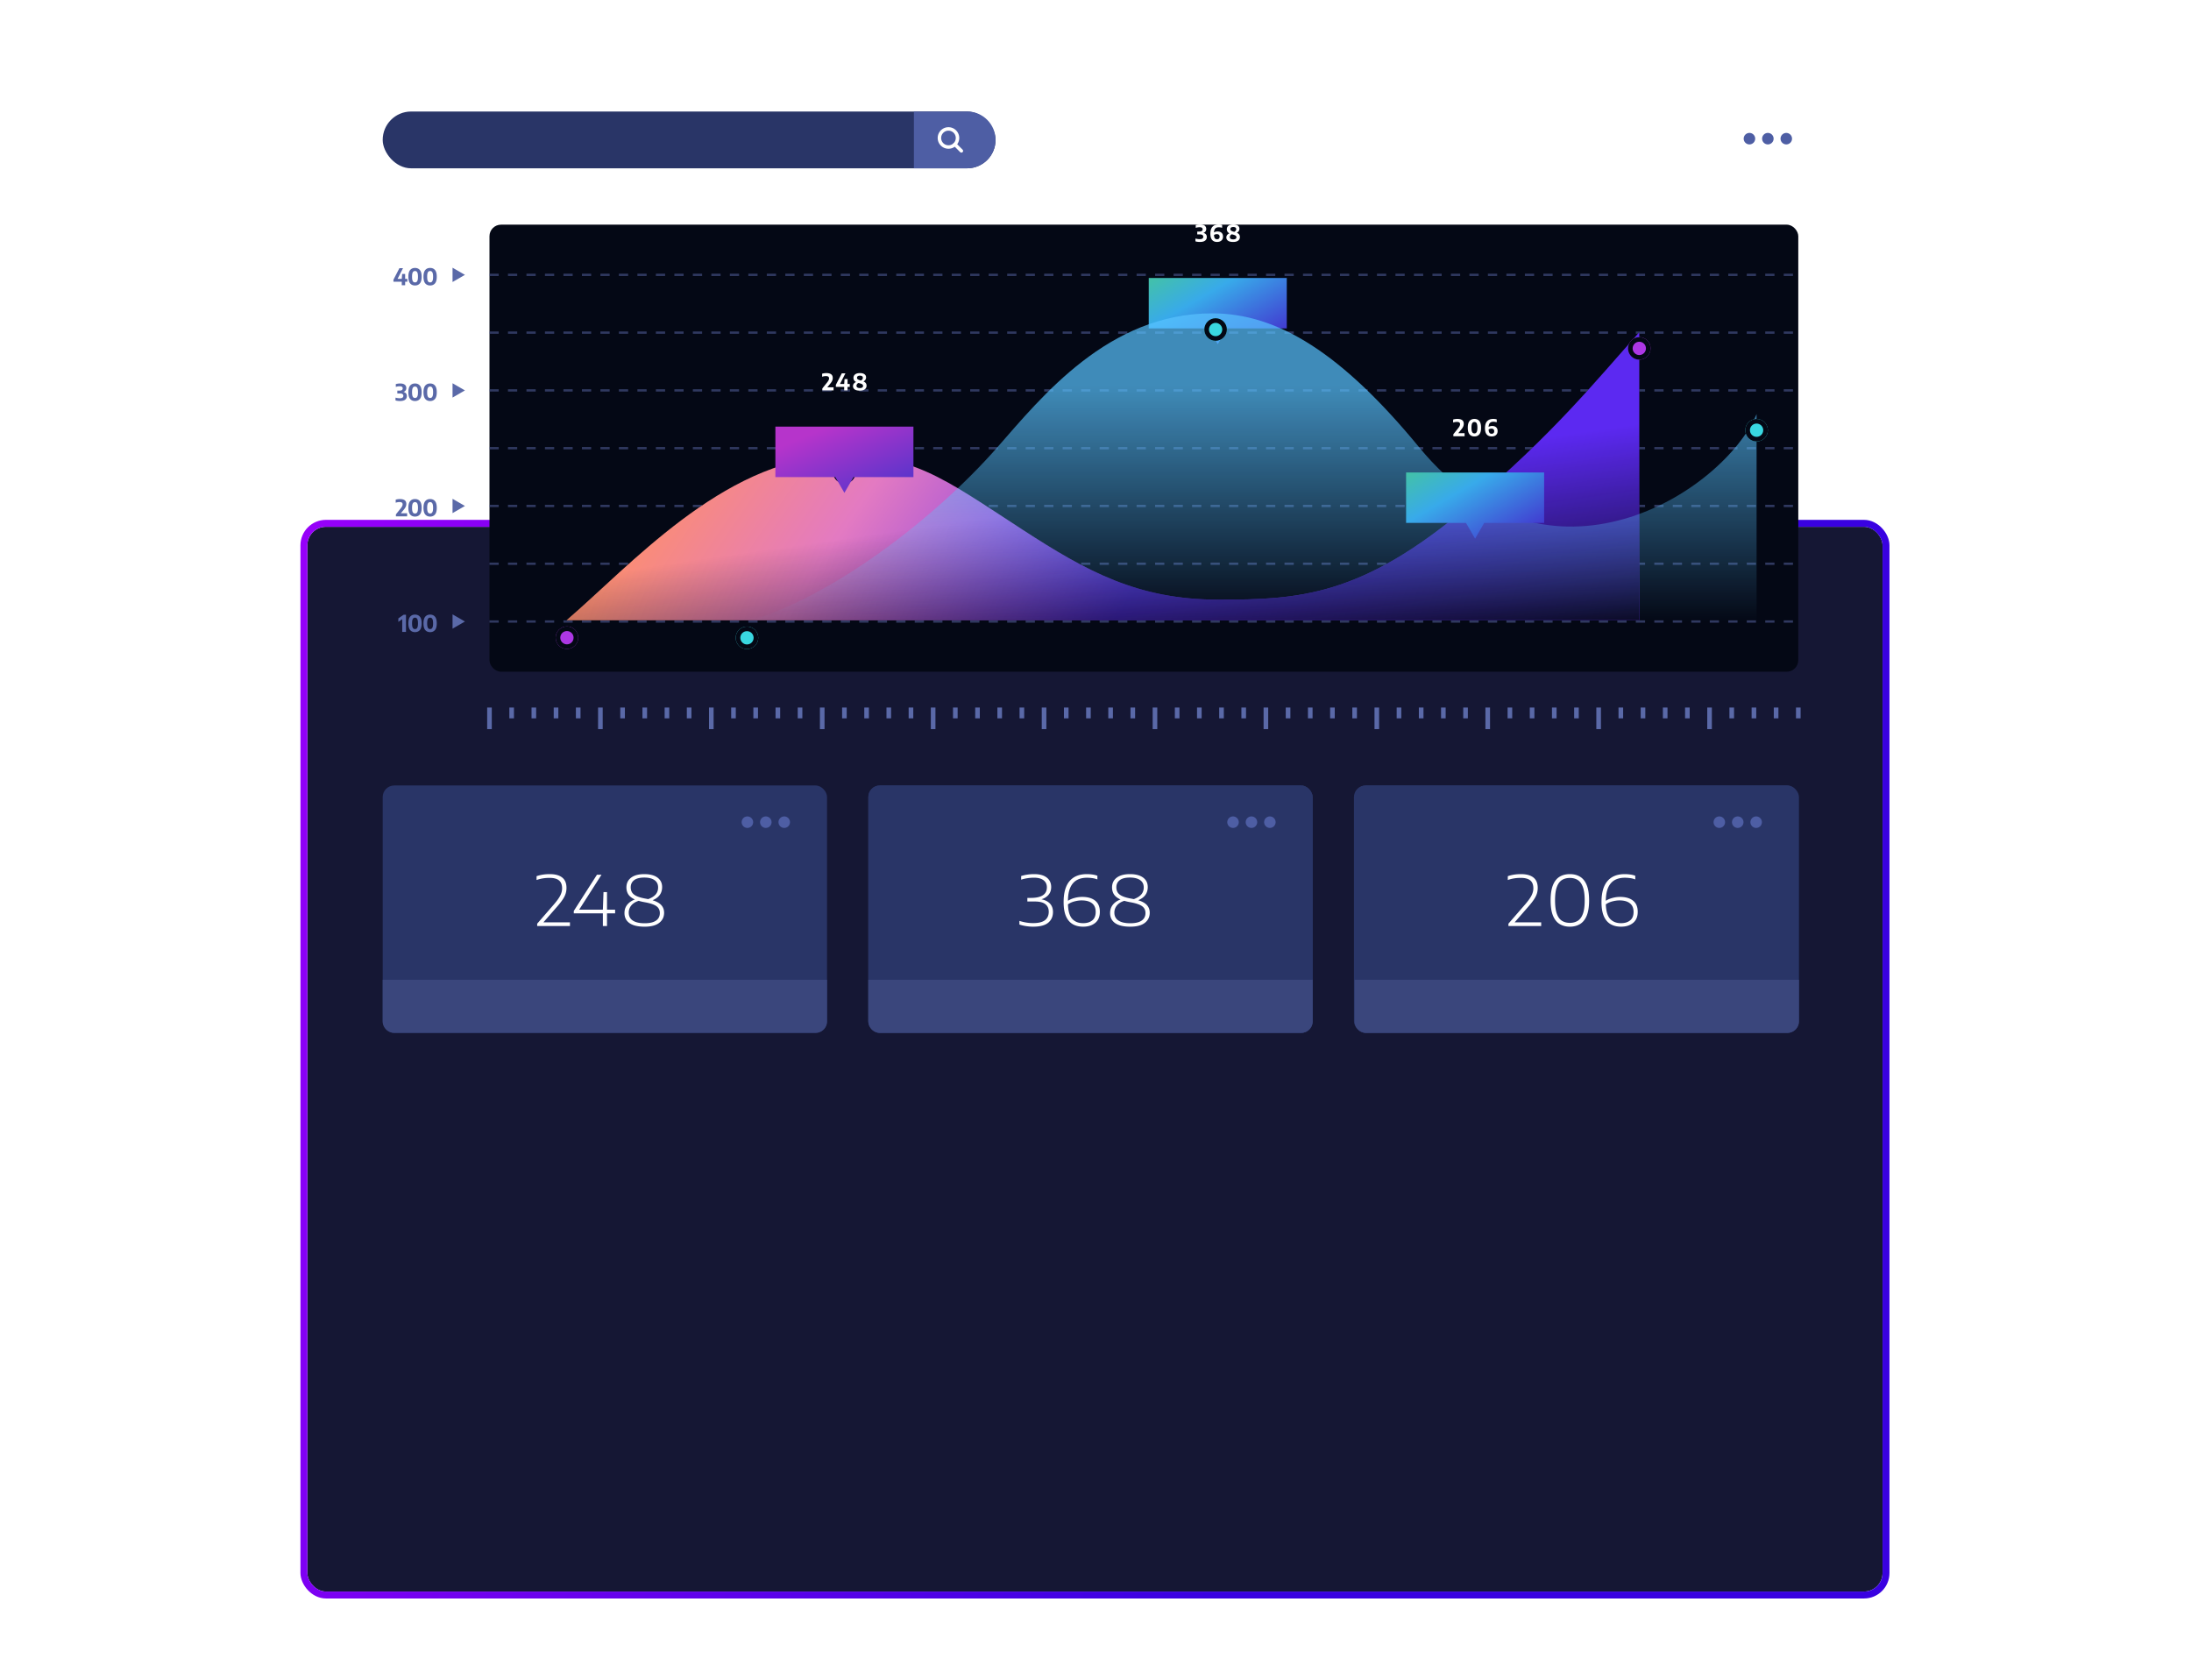 <svg width="948" height="727" fill="none" xmlns="http://www.w3.org/2000/svg"><g filter="url(#a)"><rect x="133" y="23" width="681.532" height="460.707" rx="8" fill="#151734"/><rect x="131.5" y="21.5" width="684.532" height="463.707" rx="9.5" stroke="url(#b)" stroke-width="3"/></g><rect x="165.589" y="339.873" width="192.251" height="107.048" rx="5" fill="#293567"/><path d="M165.589 423.948H357.84v17.973a5 5 0 0 1-5 5H170.589a5 5 0 0 1-5-5v-17.973Z" fill="#3A467C"/><rect x="375.709" y="339.873" width="192.251" height="107.048" rx="5" fill="#293567"/><rect x="585.83" y="339.873" width="192.251" height="107.048" rx="5" fill="#293567"/><path d="M759.433 60a2.485 2.485 0 1 1-4.97 0 2.485 2.485 0 0 1 4.97 0Zm7.97 0a2.485 2.485 0 1 1-4.97.001 2.485 2.485 0 0 1 4.97 0Zm7.97 0a2.484 2.484 0 1 1-4.969.002 2.484 2.484 0 0 1 4.969-.001ZM325.869 355.75a2.484 2.484 0 1 1-4.968 0 2.484 2.484 0 0 1 4.968 0Zm7.971 0a2.485 2.485 0 1 1-4.97-.001 2.485 2.485 0 0 1 4.97.001Zm7.97 0a2.485 2.485 0 1 1-4.97-.001 2.485 2.485 0 0 1 4.97.001Z" fill="#4E5EA4"/><rect x="165.589" y="48.254" width="265.162" height="24.573" rx="12.286" fill="#293567"/><path d="M395.428 48.254h23.037c6.785 0 12.286 5.5 12.286 12.286s-5.501 12.286-12.286 12.286h-23.037V48.254Z" fill="#4E5EA4"/><path clip-rule="evenodd" d="M410.38 63.614a3.912 3.912 0 1 0 0-7.824 3.912 3.912 0 0 0 0 7.824Z" stroke="#fff" stroke-width="1.5" stroke-linecap="round" stroke-linejoin="round"/><path d="m415.97 65.291-2.806-2.805" stroke="#fff" stroke-width="1.5" stroke-linecap="round" stroke-linejoin="round"/><rect x="211.785" y="97.21" width="566.296" height="193.435" rx="5" fill="#040815"/><path d="M211.785 306.153v9.336m191.965-9.336v9.336m-95.982-9.336v9.336m191.964-9.336v9.336m143.973-9.336v9.336m-383.929-9.336v9.336m191.965-9.336v9.336m143.974-9.336v9.336m-239.956-9.336v9.336m191.965-9.336v9.336m143.972-9.336v9.336m47.992-9.336v9.336m-518.304-9.336v4.668m191.964-4.668v4.668m-95.983-4.668v4.668m191.965-4.668v4.668m143.974-4.668v4.668m-383.929-4.668v4.668m191.964-4.668v4.668m143.973-4.668v4.668m-239.956-4.668v4.668m191.965-4.668v4.668m143.974-4.668v4.668m47.991-4.668v4.668m-518.305-4.668v4.668m191.965-4.668v4.668m-95.982-4.668v4.668m191.965-4.668v4.668m143.973-4.668v4.668m-383.929-4.668v4.668m191.965-4.668v4.668m143.973-4.668v4.668m-239.956-4.668v4.668m191.965-4.668v4.668m143.974-4.668v4.668m47.991-4.668v4.668m-518.305-4.668v4.668m191.965-4.668v4.668m-95.983-4.668v4.668m191.964-4.668v4.668m143.974-4.668v4.668m-383.929-4.668v4.668m191.964-4.668v4.668m143.974-4.668v4.668m-239.955-4.668v4.668m191.964-4.668v4.668m143.973-4.668v4.668m47.991-4.668v4.668m-518.304-4.668v4.668m191.965-4.668v4.668m-95.983-4.668v4.668m191.965-4.668v4.668m143.974-4.668v4.668m-383.93-4.668v4.668m191.965-4.668v4.668m143.973-4.668v4.668m-239.956-4.668v4.668m191.965-4.668v4.668m143.974-4.668v4.668m47.991-4.668v4.668" stroke="#5A69A8" stroke-width="2"/><path d="M211.785 268.927h566.296m-566.296-25h566.296m-566.296-25h566.296m-566.296-25h566.296m-566.296-25h566.296m-566.296-25h566.296m-566.296-25h566.296" stroke="#5A69A8" stroke-opacity=".51" stroke-dasharray="4 4"/><path d="M174.037 273.427v-5.505l-1.68 1.16v-1.515l2.26-1.565h1.045v7.425h-1.625Zm5.53.095c-.893 0-1.596-.301-2.11-.905-.51-.603-.765-1.566-.765-2.89 0-1.323.255-2.286.765-2.89.51-.603 1.214-.905 2.11-.905.894 0 1.595.302 2.105.905.514.604.77 1.567.77 2.89 0 1.324-.256 2.287-.77 2.89-.513.604-1.215.905-2.105.905Zm0-1.33c.27 0 .5-.073.69-.22.19-.15.335-.403.435-.76.104-.356.155-.85.155-1.48s-.051-1.125-.155-1.485c-.1-.36-.245-.613-.435-.76a1.08 1.08 0 0 0-.69-.225c-.266 0-.496.075-.69.225-.19.147-.336.399-.44.755-.1.357-.15.85-.15 1.48s.05 1.125.15 1.485c.1.36.245.615.435.765.194.147.425.22.695.22Zm6.54 1.33c-.894 0-1.597-.301-2.11-.905-.51-.603-.765-1.566-.765-2.89 0-1.323.255-2.286.765-2.89.51-.603 1.213-.905 2.11-.905.893 0 1.595.302 2.105.905.513.604.77 1.567.77 2.89 0 1.324-.257 2.287-.77 2.89-.514.604-1.215.905-2.105.905Zm0-1.33c.27 0 .5-.073.69-.22.19-.15.335-.403.435-.76.103-.356.155-.85.155-1.48s-.052-1.125-.155-1.485c-.1-.36-.245-.613-.435-.76a1.08 1.08 0 0 0-.69-.225c-.267 0-.497.075-.69.225-.19.147-.337.399-.44.755-.1.357-.15.85-.15 1.48s.05 1.125.15 1.485c.1.36.245.615.435.765.193.147.425.22.695.22ZM171.3 223.427v-.87l2.045-2.55c.316-.396.538-.731.665-1.005.13-.273.195-.531.195-.775 0-.336-.107-.585-.32-.745-.21-.163-.555-.245-1.035-.245a4.765 4.765 0 0 0-1.64.29v-1.32a4.48 4.48 0 0 1 .84-.195c.34-.053.665-.08.975-.08.913 0 1.605.172 2.075.515.47.34.705.882.705 1.625 0 .374-.077.75-.23 1.13-.154.377-.429.805-.825 1.285l-1.315 1.6h2.725v1.34h-4.86Zm8.267.095c-.893 0-1.596-.301-2.11-.905-.51-.603-.765-1.566-.765-2.89 0-1.323.255-2.286.765-2.89.51-.603 1.214-.905 2.11-.905.894 0 1.595.302 2.105.905.514.604.77 1.567.77 2.89 0 1.324-.256 2.287-.77 2.89-.513.604-1.215.905-2.105.905Zm0-1.33c.27 0 .5-.073.69-.22.19-.15.335-.403.435-.76.104-.356.155-.85.155-1.48s-.051-1.125-.155-1.485c-.1-.36-.245-.613-.435-.76a1.08 1.08 0 0 0-.69-.225c-.266 0-.496.075-.69.225-.19.147-.336.399-.44.755-.1.357-.15.85-.15 1.48s.05 1.125.15 1.485c.1.36.245.615.435.765.194.147.425.22.695.22Zm6.54 1.33c-.894 0-1.597-.301-2.11-.905-.51-.603-.765-1.566-.765-2.89 0-1.323.255-2.286.765-2.89.51-.603 1.213-.905 2.11-.905.893 0 1.595.302 2.105.905.513.604.77 1.567.77 2.89 0 1.324-.257 2.287-.77 2.89-.514.604-1.215.905-2.105.905Zm0-1.33c.27 0 .5-.073.69-.22.19-.15.335-.403.435-.76.103-.356.155-.85.155-1.48s-.052-1.125-.155-1.485c-.1-.36-.245-.613-.435-.76a1.08 1.08 0 0 0-.69-.225c-.267 0-.497.075-.69.225-.19.147-.337.399-.44.755-.1.357-.15.85-.15 1.48s.05 1.125.15 1.485c.1.36.245.615.435.765.193.147.425.22.695.22Zm-13.054-48.67a7.53 7.53 0 0 1-1.005-.065 6.288 6.288 0 0 1-.92-.19v-1.215c.284.08.59.144.92.19.33.047.644.07.94.07.534 0 .922-.088 1.165-.265.244-.176.365-.435.365-.775 0-.326-.116-.576-.35-.75-.23-.176-.62-.265-1.17-.265h-1.085v-1.23h.84c.53 0 .912-.085 1.145-.255.234-.17.35-.408.35-.715 0-.296-.106-.523-.32-.68-.21-.156-.543-.235-1-.235-.276 0-.561.024-.855.07a4.517 4.517 0 0 0-.815.205v-1.215c.24-.08.529-.145.865-.195.34-.05.667-.075.98-.075.897 0 1.57.174 2.02.52.454.344.68.83.68 1.46 0 .417-.111.774-.335 1.07-.22.294-.526.499-.92.615.48.104.849.305 1.105.605.26.297.39.687.39 1.17 0 .674-.248 1.2-.745 1.58-.493.38-1.241.57-2.245.57Zm6.514 0c-.893 0-1.596-.301-2.11-.905-.51-.603-.765-1.566-.765-2.89 0-1.323.255-2.286.765-2.89.51-.603 1.214-.905 2.11-.905.894 0 1.595.302 2.105.905.514.604.77 1.567.77 2.89 0 1.324-.256 2.287-.77 2.89-.513.604-1.215.905-2.105.905Zm0-1.33c.27 0 .5-.073.69-.22.19-.15.335-.403.435-.76.104-.356.155-.85.155-1.48s-.051-1.125-.155-1.485c-.1-.36-.245-.613-.435-.76a1.08 1.08 0 0 0-.69-.225c-.266 0-.496.075-.69.225-.19.147-.336.399-.44.755-.1.357-.15.85-.15 1.48s.05 1.125.15 1.485c.1.36.245.615.435.765.194.147.425.22.695.22Zm6.54 1.33c-.894 0-1.597-.301-2.11-.905-.51-.603-.765-1.566-.765-2.89 0-1.323.255-2.286.765-2.89.51-.603 1.213-.905 2.11-.905.893 0 1.595.302 2.105.905.513.604.77 1.567.77 2.89 0 1.324-.257 2.287-.77 2.89-.514.604-1.215.905-2.105.905Zm0-1.33c.27 0 .5-.073.69-.22.19-.15.335-.403.435-.76.103-.356.155-.85.155-1.48s-.052-1.125-.155-1.485c-.1-.36-.245-.613-.435-.76a1.08 1.08 0 0 0-.69-.225c-.267 0-.497.075-.69.225-.19.147-.337.399-.44.755-.1.357-.15.85-.15 1.48s.05 1.125.15 1.485c.1.36.245.615.435.765.193.147.425.22.695.22Zm-15.868-50.29v-.885l2.58-4.99h1.56l-2.36 4.625h1.82l.165-2.125h1.295v2.125h.955v1.25h-.955v1.525h-1.46v-1.525h-3.6Zm9.328 1.62c-.893 0-1.596-.301-2.11-.905-.51-.603-.765-1.566-.765-2.89 0-1.323.255-2.286.765-2.89.51-.603 1.214-.905 2.11-.905.894 0 1.595.302 2.105.905.514.604.77 1.567.77 2.89 0 1.324-.256 2.287-.77 2.89-.513.604-1.215.905-2.105.905Zm0-1.33c.27 0 .5-.073.69-.22.19-.15.335-.403.435-.76.104-.356.155-.85.155-1.48s-.051-1.125-.155-1.485c-.1-.36-.245-.613-.435-.76a1.08 1.08 0 0 0-.69-.225c-.266 0-.496.075-.69.225-.19.147-.336.399-.44.755-.1.357-.15.85-.15 1.48s.05 1.125.15 1.485c.1.36.245.615.435.765.194.147.425.22.695.22Zm6.54 1.33c-.894 0-1.597-.301-2.11-.905-.51-.603-.765-1.566-.765-2.89 0-1.323.255-2.286.765-2.89.51-.603 1.213-.905 2.11-.905.893 0 1.595.302 2.105.905.513.604.77 1.567.77 2.89 0 1.324-.257 2.287-.77 2.89-.514.604-1.215.905-2.105.905Zm0-1.33c.27 0 .5-.073.69-.22.19-.15.335-.403.435-.76.103-.356.155-.85.155-1.48s-.052-1.125-.155-1.485c-.1-.36-.245-.613-.435-.76a1.08 1.08 0 0 0-.69-.225c-.267 0-.497.075-.69.225-.19.147-.337.399-.44.755-.1.357-.15.85-.15 1.48s.05 1.125.15 1.485c.1.36.245.615.435.765.193.147.425.22.695.22Zm15.07-3.264-5.37 3.1v-6.201l5.37 3.101Zm0 50-5.37 3.1v-6.201l5.37 3.101Zm0 49.999-5.37 3.1v-6.2l5.37 3.1Zm0 50-5.37 3.1v-6.2l5.37 3.1Z" fill="#5A69A8"/><path d="M360.328 197.376c-47.86 2.166-88.148 47.848-115.204 71.002h464.163V143.75c-19.292 21.595-36.976 43.712-73.989 75.184-46.266 39.34-73.573 40.538-108.161 40.538-34.849 0-57.076-12.332-84.769-30.333-34.645-22.519-48.002-33.303-82.04-31.763Z" fill="#111"/><path d="M360.328 197.376c-47.86 2.166-88.148 47.848-115.204 71.002h464.163V143.75c-19.292 21.595-36.976 43.712-73.989 75.184-46.266 39.34-73.573 40.538-108.161 40.538-34.849 0-57.076-12.332-84.769-30.333-34.645-22.519-48.002-33.303-82.04-31.763Z" fill="url(#c)"/><path d="M360.328 197.376c-47.86 2.166-88.148 47.848-115.204 71.002h464.163V143.75c-19.292 21.595-36.976 43.712-73.989 75.184-46.266 39.34-73.573 40.538-108.161 40.538-34.849 0-57.076-12.332-84.769-30.333-34.645-22.519-48.002-33.303-82.04-31.763Z" fill="url(#d)"/><g filter="url(#e)"><circle cx="245.298" cy="268.927" r="4.88" fill="#AD37E5"/><circle cx="245.298" cy="268.927" r="3.88" stroke="#040815" stroke-width="2"/></g><g filter="url(#f)"><circle cx="365.357" cy="197.375" r="4.88" fill="#AD37E5"/><circle cx="365.357" cy="197.375" r="3.88" stroke="#040815" stroke-width="2"/></g><g filter="url(#g)"><circle cx="709.287" cy="143.75" r="4.88" fill="#AD37E5"/><circle cx="709.287" cy="143.75" r="3.88" stroke="#040815" stroke-width="2"/></g><g filter="url(#h)"><path d="M395.221 154.599h-59.729v21.832h25.925l3.94 6.824 3.94-6.824h25.924v-21.832Z" fill="url(#i)"/></g><g filter="url(#j)"><path d="M556.765 90.271h-59.729v21.832h25.925l3.94 6.824 3.94-6.824h25.924V90.271Z" fill="url(#k)"/></g><path d="M355.809 168.927v-.87l2.045-2.55c.316-.396.538-.731.665-1.005.13-.273.195-.531.195-.775 0-.336-.107-.585-.32-.745-.21-.163-.555-.245-1.035-.245a4.765 4.765 0 0 0-1.64.29v-1.32a4.48 4.48 0 0 1 .84-.195c.34-.053.665-.08.975-.08.913 0 1.605.172 2.075.515.47.34.705.882.705 1.625 0 .374-.077.75-.23 1.13-.154.377-.429.805-.825 1.285l-1.315 1.6h2.725v1.34h-4.86Zm5.85-1.525v-.885l2.58-4.99h1.56l-2.36 4.625h1.82l.165-2.125h1.295v2.125h.955v1.25h-.955v1.525h-1.46v-1.525h-3.6Zm10.374 1.62c-1.02 0-1.768-.18-2.245-.54-.477-.36-.715-.826-.715-1.4 0-.396.113-.748.34-1.055.227-.31.555-.555.985-.735-.41-.226-.7-.49-.87-.79a2.066 2.066 0 0 1-.25-1.015c0-.613.237-1.108.71-1.485.477-.38 1.182-.57 2.115-.57.83 0 1.475.167 1.935.5.463.334.695.79.695 1.37 0 .35-.088.674-.265.97-.173.297-.465.549-.875.755.503.23.853.497 1.05.8.197.3.295.657.295 1.07 0 .407-.108.772-.325 1.095-.213.32-.535.572-.965.755-.43.184-.968.275-1.615.275Zm-1.225-5.595c0 .187.043.349.13.485.09.137.257.264.5.38.247.117.603.237 1.07.36.293-.163.503-.34.63-.53.13-.193.195-.413.195-.66 0-.293-.107-.518-.32-.675-.213-.156-.523-.235-.93-.235-.44 0-.763.082-.97.245a.775.775 0 0 0-.305.63Zm-.22 3.47c0 .324.118.572.355.745.24.174.605.26 1.095.26.477 0 .827-.08 1.05-.24a.773.773 0 0 0 .34-.67.856.856 0 0 0-.145-.5c-.097-.14-.268-.265-.515-.375a6.29 6.29 0 0 0-1.03-.33 8.689 8.689 0 0 1-.295-.08c-.293.137-.51.312-.65.525-.137.21-.205.432-.205.665Zm148.576-62.203c-.344 0-.679-.021-1.005-.065a6.261 6.261 0 0 1-.92-.19v-1.215c.283.08.59.144.92.19.33.047.643.07.94.07.533 0 .921-.088 1.165-.265.243-.176.365-.435.365-.775 0-.326-.117-.576-.35-.75-.23-.176-.62-.265-1.17-.265h-1.085v-1.23h.84c.53 0 .911-.085 1.145-.255a.835.835 0 0 0 .35-.715c0-.296-.107-.523-.32-.68-.21-.156-.544-.235-1-.235a5.43 5.43 0 0 0-.855.07 4.463 4.463 0 0 0-.815.205v-1.215c.24-.08.528-.145.865-.195.34-.05.666-.075.98-.075.896 0 1.57.174 2.02.52.453.344.68.83.68 1.46 0 .417-.112.774-.335 1.07-.22.294-.527.499-.92.615.48.104.848.305 1.105.605.26.297.39.687.39 1.17 0 .674-.249 1.2-.745 1.58-.494.38-1.242.57-2.245.57Zm7.424 0c-.574 0-1.077-.12-1.51-.36-.434-.243-.772-.626-1.015-1.15-.244-.523-.365-1.205-.365-2.045 0-1.363.31-2.376.93-3.04.623-.663 1.506-.995 2.65-.995.276 0 .541.017.795.05.256.034.495.092.715.175v1.24a3.85 3.85 0 0 0-.695-.17 4.56 4.56 0 0 0-.74-.06c-.677 0-1.187.182-1.53.545-.344.36-.525.92-.545 1.68a2.5 2.5 0 0 1 .7-.305c.27-.073.545-.11.825-.11.45 0 .853.079 1.21.235.356.157.638.4.845.73.206.327.31.749.31 1.265 0 .727-.234 1.295-.7 1.705-.464.407-1.09.61-1.88.61Zm-.105-3.38c-.204 0-.41.03-.62.09a1.8 1.8 0 0 0-.58.275c.02.477.085.85.195 1.12.113.267.265.455.455.565.19.107.411.16.665.16.32 0 .583-.088.79-.265.206-.176.31-.455.31-.835 0-.386-.11-.668-.33-.845-.22-.176-.515-.265-.885-.265Zm7.093 3.38c-1.02 0-1.768-.18-2.245-.54-.477-.36-.715-.826-.715-1.4 0-.396.113-.748.34-1.055.227-.31.555-.555.985-.735-.41-.226-.7-.49-.87-.79a2.066 2.066 0 0 1-.25-1.015c0-.613.237-1.108.71-1.485.477-.38 1.182-.57 2.115-.57.83 0 1.475.167 1.935.5.463.334.695.79.695 1.37 0 .35-.088.674-.265.97-.173.297-.465.549-.875.755.503.23.853.497 1.05.8.197.3.295.657.295 1.07 0 .407-.108.772-.325 1.095-.213.32-.535.572-.965.755-.43.184-.968.275-1.615.275Zm-1.225-5.595c0 .187.043.349.13.485.09.137.257.264.5.38.247.117.603.237 1.07.36.293-.163.503-.34.63-.53.13-.193.195-.413.195-.66 0-.293-.107-.518-.32-.675-.213-.156-.523-.235-.93-.235-.44 0-.763.082-.97.245a.773.773 0 0 0-.305.63Zm-.22 3.47c0 .324.118.572.355.745.24.174.605.26 1.095.26.477 0 .827-.08 1.05-.24a.773.773 0 0 0 .34-.67.856.856 0 0 0-.145-.5c-.097-.14-.268-.265-.515-.375a6.29 6.29 0 0 0-1.03-.33 8.689 8.689 0 0 1-.295-.08c-.293.137-.51.312-.65.525-.137.21-.205.432-.205.665Zm-299.702 298.13v-1.035l7.23-8.325c1.33-1.54 2.255-2.835 2.775-3.885.52-1.05.78-2.08.78-3.09 0-1.55-.45-2.69-1.35-3.42-.89-.73-2.255-1.095-4.095-1.095-2.03 0-3.9.31-5.61.93v-1.65c.75-.28 1.61-.5 2.58-.66.98-.16 2.015-.24 3.105-.24 2.37 0 4.17.49 5.4 1.47 1.24.97 1.86 2.47 1.86 4.5 0 .87-.125 1.7-.375 2.49-.25.79-.67 1.63-1.26 2.52-.58.88-1.375 1.895-2.385 3.045l-5.97 6.84h11.49v1.605h-14.175Zm15.837-5.49v-1.05l10.02-15.66h1.965l-9.675 15.12h10.275l.27-7.62h1.515v7.62h3.51v1.59h-3.51v5.49h-1.785v-5.49h-12.585Zm30.648 5.76c-2.87 0-5.04-.505-6.51-1.515-1.47-1.02-2.205-2.48-2.205-4.38 0-1.42.395-2.62 1.185-3.6.79-.99 1.895-1.75 3.315-2.28-1.3-.58-2.235-1.3-2.805-2.16-.57-.87-.855-1.885-.855-3.045 0-1.78.67-3.185 2.01-4.215 1.35-1.03 3.26-1.545 5.73-1.545 2.44 0 4.335.495 5.685 1.485 1.35.99 2.025 2.36 2.025 4.11 0 2.66-1.38 4.56-4.14 5.7 1.78.55 3.055 1.27 3.825 2.16.78.89 1.17 1.975 1.17 3.255 0 1.83-.715 3.295-2.145 4.395-1.42 1.09-3.515 1.635-6.285 1.635Zm.69-12.09c.3.06.59.115.87.165 1.5-.57 2.585-1.26 3.255-2.07.68-.81 1.02-1.81 1.02-3 0-1.39-.525-2.445-1.575-3.165-1.05-.73-2.53-1.095-4.44-1.095-1.95 0-3.41.38-4.38 1.14-.97.75-1.455 1.775-1.455 3.075 0 .88.205 1.64.615 2.28.42.63 1.115 1.16 2.085 1.59.98.43 2.315.79 4.005 1.08Zm-7.56 6c0 1.51.585 2.655 1.755 3.435 1.18.78 2.895 1.17 5.145 1.17 2.15 0 3.78-.38 4.89-1.14 1.11-.76 1.665-1.855 1.665-3.285 0-1.27-.495-2.26-1.485-2.97-.98-.71-2.675-1.28-5.085-1.71-.96-.17-1.825-.37-2.595-.6-1.44.47-2.515 1.155-3.225 2.055a4.789 4.789 0 0 0-1.065 3.045Z" fill="#fff"/><path d="M431.439 193.651c-26.682 30.388-71.292 64.795-108.241 75.325h436.84v-89.791c-14.412 33.794-90.044 82.404-145.899 14.466-33.454-40.69-61.147-58.068-89.645-58.067-44.924 0-73.684 36.006-93.055 58.067Z" fill="url(#l)"/><g filter="url(#m)"><circle cx="760.038" cy="179.15" r="4.88" fill="#39D7E1"/><circle cx="760.038" cy="179.15" r="3.88" stroke="#040815" stroke-width="2"/></g><g filter="url(#n)"><circle cx="525.966" cy="135.583" r="4.88" fill="#39D7E1"/><circle cx="525.966" cy="135.583" r="3.88" stroke="#040815" stroke-width="2"/></g><g filter="url(#o)"><circle cx="638.247" cy="215.59" r="4.88" fill="#39D7E1"/><circle cx="638.247" cy="215.59" r="3.88" stroke="#040815" stroke-width="2"/></g><g filter="url(#p)"><circle cx="323.198" cy="268.976" r="4.88" fill="#39D7E1"/><circle cx="323.198" cy="268.976" r="3.88" stroke="#040815" stroke-width="2"/></g><g filter="url(#q)"><path d="M668.112 174.427h-59.729v21.832h25.924l3.94 6.824 3.94-6.824h25.925v-21.832Z" fill="url(#r)"/></g><path d="M628.836 188.755v-.87l2.045-2.55c.317-.396.538-.731.665-1.005.13-.273.195-.531.195-.775 0-.336-.107-.585-.32-.745-.21-.163-.555-.245-1.035-.245a4.781 4.781 0 0 0-1.64.29v-1.32a4.48 4.48 0 0 1 .84-.195c.34-.053.665-.08.975-.08.913 0 1.605.172 2.075.515.47.34.705.882.705 1.625 0 .374-.077.75-.23 1.13-.153.377-.428.805-.825 1.285l-1.315 1.6h2.725v1.34h-4.86Zm9.118.095c-.894 0-1.597-.301-2.11-.905-.51-.603-.765-1.566-.765-2.89 0-1.323.255-2.286.765-2.89.51-.603 1.213-.905 2.11-.905.893 0 1.595.302 2.105.905.513.604.77 1.567.77 2.89 0 1.324-.257 2.287-.77 2.89-.514.604-1.215.905-2.105.905Zm0-1.33c.27 0 .5-.073.69-.22.19-.15.335-.403.435-.76.103-.356.155-.85.155-1.48s-.052-1.125-.155-1.485c-.1-.36-.245-.613-.435-.76a1.08 1.08 0 0 0-.69-.225c-.267 0-.497.075-.69.225-.19.147-.337.399-.44.755-.1.357-.15.85-.15 1.48s.05 1.125.15 1.485c.1.36.245.615.435.765.193.147.425.22.695.22Zm7.449 1.33c-.573 0-1.077-.12-1.51-.36-.433-.243-.772-.626-1.015-1.15-.243-.523-.365-1.205-.365-2.045 0-1.363.31-2.376.93-3.04.623-.663 1.507-.995 2.65-.995.277 0 .542.017.795.05.257.034.495.092.715.175v1.24a3.944 3.944 0 0 0-.695-.17c-.243-.04-.49-.06-.74-.06-.677 0-1.187.182-1.53.545-.343.36-.525.92-.545 1.68a2.5 2.5 0 0 1 .7-.305c.27-.073.545-.11.825-.11.45 0 .853.079 1.21.235.357.157.638.4.845.73.207.327.31.749.31 1.265 0 .727-.233 1.295-.7 1.705-.463.407-1.09.61-1.88.61Zm-.105-3.38c-.203 0-.41.03-.62.09a1.81 1.81 0 0 0-.58.275c.02.477.085.85.195 1.12.113.267.265.455.455.565.19.107.412.16.665.16.32 0 .583-.088.79-.265.207-.176.31-.455.31-.835 0-.386-.11-.668-.33-.845-.22-.176-.515-.265-.885-.265Z" fill="#fff"/><rect x="375.709" y="339.873" width="192.251" height="107.048" rx="5" fill="#293567"/><rect x="586.116" y="339.873" width="192.251" height="107.048" rx="5" fill="#293567"/><path d="M375.709 423.948H567.96v17.973a5 5 0 0 1-5 5H380.709a5 5 0 0 1-5-5v-17.973Zm210.407 0h192.251v17.973a5 5 0 0 1-5 5H591.116a5 5 0 0 1-5-5v-17.973Z" fill="#3A467C"/><path d="M535.99 355.75a2.484 2.484 0 1 1-4.968 0 2.484 2.484 0 0 1 4.968 0Zm7.971 0a2.485 2.485 0 1 1-4.97-.001 2.485 2.485 0 0 1 4.97.001Zm7.97 0a2.484 2.484 0 1 1-4.968 0 2.484 2.484 0 0 1 4.968 0Zm194.467 0a2.485 2.485 0 1 1-4.97-.001 2.485 2.485 0 0 1 4.97.001Zm7.97 0a2.485 2.485 0 1 1-4.97-.001 2.485 2.485 0 0 1 4.97.001Zm7.97 0a2.484 2.484 0 1 1-4.968 0 2.484 2.484 0 0 1 4.968 0Z" fill="#4E5EA4"/><path d="M447.005 400.969c-.99 0-2-.08-3.03-.24-1.03-.16-1.995-.39-2.895-.69v-1.575c2.01.64 3.98.96 5.91.96 2.36 0 4.08-.425 5.16-1.275 1.08-.86 1.62-2.075 1.62-3.645 0-1.42-.49-2.51-1.47-3.27-.97-.77-2.475-1.155-4.515-1.155h-3.27v-1.56h1.53c2.25 0 3.965-.375 5.145-1.125 1.18-.75 1.77-1.9 1.77-3.45 0-1.31-.48-2.33-1.44-3.06-.96-.74-2.345-1.11-4.155-1.11-.89 0-1.805.07-2.745.21-.93.13-1.86.345-2.79.645v-1.575c1.76-.55 3.645-.825 5.655-.825 2.35 0 4.16.5 5.43 1.5 1.27.99 1.905 2.36 1.905 4.11 0 1.33-.385 2.445-1.155 3.345-.76.89-1.785 1.535-3.075 1.935 1.62.32 2.86.945 3.72 1.875.86.93 1.29 2.13 1.29 3.6 0 1.97-.69 3.525-2.07 4.665-1.38 1.14-3.555 1.71-6.525 1.71Zm21.647 0c-1.74 0-3.245-.365-4.515-1.095-1.26-.73-2.23-1.875-2.91-3.435-.68-1.57-1.02-3.61-1.02-6.12 0-4.03.855-7.05 2.565-9.06 1.71-2.02 4.205-3.03 7.485-3.03.78 0 1.565.055 2.355.165.79.1 1.525.28 2.205.54v1.59a9.503 9.503 0 0 0-2.235-.57c-.81-.11-1.555-.165-2.235-.165-5.48 0-8.235 3.325-8.265 9.975.8-.52 1.75-.93 2.85-1.23 1.11-.3 2.21-.45 3.3-.45 2.4 0 4.275.54 5.625 1.62 1.35 1.07 2.025 2.685 2.025 4.845 0 2.1-.67 3.695-2.01 4.785-1.33 1.09-3.07 1.635-5.22 1.635Zm-.675-11.37c-.92 0-1.925.14-3.015.42-1.09.27-2.05.7-2.88 1.29.1 2.96.72 5.06 1.86 6.3 1.15 1.23 2.72 1.845 4.71 1.845 1.61 0 2.915-.395 3.915-1.185 1.01-.79 1.515-2.015 1.515-3.675 0-1.68-.53-2.93-1.59-3.75-1.05-.83-2.555-1.245-4.515-1.245Zm21.059 11.37c-2.87 0-5.04-.505-6.51-1.515-1.47-1.02-2.205-2.48-2.205-4.38 0-1.42.395-2.62 1.185-3.6.79-.99 1.895-1.75 3.315-2.28-1.3-.58-2.235-1.3-2.805-2.16-.57-.87-.855-1.885-.855-3.045 0-1.78.67-3.185 2.01-4.215 1.35-1.03 3.26-1.545 5.73-1.545 2.44 0 4.335.495 5.685 1.485 1.35.99 2.025 2.36 2.025 4.11 0 2.66-1.38 4.56-4.14 5.7 1.78.55 3.055 1.27 3.825 2.16.78.89 1.17 1.975 1.17 3.255 0 1.83-.715 3.295-2.145 4.395-1.42 1.09-3.515 1.635-6.285 1.635Zm.69-12.09c.3.06.59.115.87.165 1.5-.57 2.585-1.26 3.255-2.07.68-.81 1.02-1.81 1.02-3 0-1.39-.525-2.445-1.575-3.165-1.05-.73-2.53-1.095-4.44-1.095-1.95 0-3.41.38-4.38 1.14-.97.75-1.455 1.775-1.455 3.075 0 .88.205 1.64.615 2.28.42.63 1.115 1.16 2.085 1.59.98.43 2.315.79 4.005 1.08Zm-7.56 6c0 1.51.585 2.655 1.755 3.435 1.18.78 2.895 1.17 5.145 1.17 2.15 0 3.78-.38 4.89-1.14 1.11-.76 1.665-1.855 1.665-3.285 0-1.27-.495-2.26-1.485-2.97-.98-.71-2.675-1.28-5.085-1.71-.96-.17-1.825-.37-2.595-.6-1.44.47-2.515 1.155-3.225 2.055a4.789 4.789 0 0 0-1.065 3.045Zm170.498 5.82v-1.035l7.23-8.325c1.33-1.54 2.255-2.835 2.775-3.885.52-1.05.78-2.08.78-3.09 0-1.55-.45-2.69-1.35-3.42-.89-.73-2.255-1.095-4.095-1.095-2.03 0-3.9.31-5.61.93v-1.65c.75-.28 1.61-.5 2.58-.66.98-.16 2.015-.24 3.105-.24 2.37 0 4.17.49 5.4 1.47 1.24.97 1.86 2.47 1.86 4.5 0 .87-.125 1.7-.375 2.49-.25.79-.67 1.63-1.26 2.52-.58.88-1.375 1.895-2.385 3.045l-5.97 6.84h11.49v1.605h-14.175Zm26.58.27c-1.67 0-3.13-.375-4.38-1.125s-2.22-1.955-2.91-3.615c-.69-1.67-1.035-3.88-1.035-6.63s.34-4.955 1.02-6.615c.68-1.67 1.64-2.88 2.88-3.63 1.25-.75 2.725-1.125 4.425-1.125 1.7 0 3.17.375 4.41 1.125 1.25.75 2.215 1.96 2.895 3.63.68 1.66 1.02 3.865 1.02 6.615s-.345 4.96-1.035 6.63c-.69 1.66-1.66 2.865-2.91 3.615-1.25.75-2.71 1.125-4.38 1.125Zm0-1.65c1.29 0 2.415-.29 3.375-.87.96-.58 1.705-1.57 2.235-2.97.54-1.41.81-3.355.81-5.835 0-2.51-.27-4.475-.81-5.895-.53-1.42-1.275-2.42-2.235-3-.96-.58-2.085-.87-3.375-.87-1.28 0-2.405.29-3.375.87-.96.58-1.705 1.575-2.235 2.985-.53 1.4-.795 3.34-.795 5.82 0 2.51.265 4.475.795 5.895s1.275 2.42 2.235 3c.96.58 2.085.87 3.375.87Zm22.135 1.65c-1.74 0-3.245-.365-4.515-1.095-1.26-.73-2.23-1.875-2.91-3.435-.68-1.57-1.02-3.61-1.02-6.12 0-4.03.855-7.05 2.565-9.06 1.71-2.02 4.205-3.03 7.485-3.03.78 0 1.565.055 2.355.165.79.1 1.525.28 2.205.54v1.59a9.503 9.503 0 0 0-2.235-.57c-.81-.11-1.555-.165-2.235-.165-5.48 0-8.235 3.325-8.265 9.975.8-.52 1.75-.93 2.85-1.23 1.11-.3 2.21-.45 3.3-.45 2.4 0 4.275.54 5.625 1.62 1.35 1.07 2.025 2.685 2.025 4.845 0 2.1-.67 3.695-2.01 4.785-1.33 1.09-3.07 1.635-5.22 1.635Zm-.675-11.37c-.92 0-1.925.14-3.015.42-1.09.27-2.05.7-2.88 1.29.1 2.96.72 5.06 1.86 6.3 1.15 1.23 2.72 1.845 4.71 1.845 1.61 0 2.915-.395 3.915-1.185 1.01-.79 1.515-2.015 1.515-3.675 0-1.68-.53-2.93-1.59-3.75-1.05-.83-2.555-1.245-4.515-1.245Z" fill="#fff"/><defs><filter id="a" x=".045" y=".197" width="947.442" height="726.616" filterUnits="userSpaceOnUse" color-interpolation-filters="sRGB"><feFlood flood-opacity="0" result="BackgroundImageFix"/><feColorMatrix in="SourceAlpha" values="0 0 0 0 0 0 0 0 0 0 0 0 0 0 0 0 0 0 127 0"/><feOffset dy="3.048"/><feGaussianBlur stdDeviation="1.798"/><feColorMatrix values="0 0 0 0 0.314 0 0 0 0 0.102 0 0 0 0 0.984 0 0 0 0.045 0"/><feBlend in2="BackgroundImageFix" result="effect1_dropShadow"/><feColorMatrix in="SourceAlpha" values="0 0 0 0 0 0 0 0 0 0 0 0 0 0 0 0 0 0 127 0"/><feOffset dy="7.325"/><feGaussianBlur stdDeviation="4.321"/><feColorMatrix values="0 0 0 0 0.314 0 0 0 0 0.102 0 0 0 0 0.984 0 0 0 0.065 0"/><feBlend in2="effect1_dropShadow" result="effect2_dropShadow"/><feColorMatrix in="SourceAlpha" values="0 0 0 0 0 0 0 0 0 0 0 0 0 0 0 0 0 0 127 0"/><feOffset dy="13.793"/><feGaussianBlur stdDeviation="8.136"/><feColorMatrix values="0 0 0 0 0.314 0 0 0 0 0.102 0 0 0 0 0.984 0 0 0 0.08 0"/><feBlend in2="effect2_dropShadow" result="effect3_dropShadow"/><feColorMatrix in="SourceAlpha" values="0 0 0 0 0 0 0 0 0 0 0 0 0 0 0 0 0 0 127 0"/><feOffset dy="24.604"/><feGaussianBlur stdDeviation="14.514"/><feColorMatrix values="0 0 0 0 0.314 0 0 0 0 0.102 0 0 0 0 0.984 0 0 0 0.095 0"/><feBlend in2="effect3_dropShadow" result="effect4_dropShadow"/><feColorMatrix in="SourceAlpha" values="0 0 0 0 0 0 0 0 0 0 0 0 0 0 0 0 0 0 127 0"/><feOffset dy="46.019"/><feGaussianBlur stdDeviation="27.146"/><feColorMatrix values="0 0 0 0 0.314 0 0 0 0 0.102 0 0 0 0 0.984 0 0 0 0.115 0"/><feBlend in2="effect4_dropShadow" result="effect5_dropShadow"/><feColorMatrix in="SourceAlpha" values="0 0 0 0 0 0 0 0 0 0 0 0 0 0 0 0 0 0 127 0"/><feOffset dy="110.152"/><feGaussianBlur stdDeviation="64.977"/><feColorMatrix values="0 0 0 0 0.314 0 0 0 0 0.102 0 0 0 0 0.984 0 0 0 0.16 0"/><feBlend in2="effect5_dropShadow" result="effect6_dropShadow"/><feBlend in="SourceGraphic" in2="effect6_dropShadow" result="shape"/></filter><filter id="e" x="230.418" y="261.047" width="29.76" height="29.76" filterUnits="userSpaceOnUse" color-interpolation-filters="sRGB"><feFlood flood-opacity="0" result="BackgroundImageFix"/><feColorMatrix in="SourceAlpha" values="0 0 0 0 0 0 0 0 0 0 0 0 0 0 0 0 0 0 127 0"/><feOffset dy="7"/><feGaussianBlur stdDeviation="5"/><feColorMatrix values="0 0 0 0 0 0 0 0 0 0 0 0 0 0 0 0 0 0 0.49 0"/><feBlend in2="BackgroundImageFix" result="effect1_dropShadow"/><feBlend in="SourceGraphic" in2="effect1_dropShadow" result="shape"/></filter><filter id="f" x="350.477" y="189.495" width="29.76" height="29.76" filterUnits="userSpaceOnUse" color-interpolation-filters="sRGB"><feFlood flood-opacity="0" result="BackgroundImageFix"/><feColorMatrix in="SourceAlpha" values="0 0 0 0 0 0 0 0 0 0 0 0 0 0 0 0 0 0 127 0"/><feOffset dy="7"/><feGaussianBlur stdDeviation="5"/><feColorMatrix values="0 0 0 0 0 0 0 0 0 0 0 0 0 0 0 0 0 0 0.49 0"/><feBlend in2="BackgroundImageFix" result="effect1_dropShadow"/><feBlend in="SourceGraphic" in2="effect1_dropShadow" result="shape"/></filter><filter id="g" x="694.407" y="135.87" width="29.76" height="29.76" filterUnits="userSpaceOnUse" color-interpolation-filters="sRGB"><feFlood flood-opacity="0" result="BackgroundImageFix"/><feColorMatrix in="SourceAlpha" values="0 0 0 0 0 0 0 0 0 0 0 0 0 0 0 0 0 0 127 0"/><feOffset dy="7"/><feGaussianBlur stdDeviation="5"/><feColorMatrix values="0 0 0 0 0 0 0 0 0 0 0 0 0 0 0 0 0 0 0.49 0"/><feBlend in2="BackgroundImageFix" result="effect1_dropShadow"/><feBlend in="SourceGraphic" in2="effect1_dropShadow" result="shape"/></filter><filter id="h" x="295.492" y="144.599" width="139.729" height="108.656" filterUnits="userSpaceOnUse" color-interpolation-filters="sRGB"><feFlood flood-opacity="0" result="BackgroundImageFix"/><feColorMatrix in="SourceAlpha" values="0 0 0 0 0 0 0 0 0 0 0 0 0 0 0 0 0 0 127 0"/><feOffset dy="30"/><feGaussianBlur stdDeviation="20"/><feColorMatrix values="0 0 0 0 0 0 0 0 0 0 0 0 0 0 0 0 0 0 0.25 0"/><feBlend in2="BackgroundImageFix" result="effect1_dropShadow"/><feBlend in="SourceGraphic" in2="effect1_dropShadow" result="shape"/></filter><filter id="j" x="457.036" y="80.271" width="139.729" height="108.656" filterUnits="userSpaceOnUse" color-interpolation-filters="sRGB"><feFlood flood-opacity="0" result="BackgroundImageFix"/><feColorMatrix in="SourceAlpha" values="0 0 0 0 0 0 0 0 0 0 0 0 0 0 0 0 0 0 127 0"/><feOffset dy="30"/><feGaussianBlur stdDeviation="20"/><feColorMatrix values="0 0 0 0 0 0 0 0 0 0 0 0 0 0 0 0 0 0 0.25 0"/><feBlend in2="BackgroundImageFix" result="effect1_dropShadow"/><feBlend in="SourceGraphic" in2="effect1_dropShadow" result="shape"/></filter><filter id="m" x="745.158" y="171.27" width="29.76" height="29.76" filterUnits="userSpaceOnUse" color-interpolation-filters="sRGB"><feFlood flood-opacity="0" result="BackgroundImageFix"/><feColorMatrix in="SourceAlpha" values="0 0 0 0 0 0 0 0 0 0 0 0 0 0 0 0 0 0 127 0"/><feOffset dy="7"/><feGaussianBlur stdDeviation="5"/><feColorMatrix values="0 0 0 0 0 0 0 0 0 0 0 0 0 0 0 0 0 0 0.49 0"/><feBlend in2="BackgroundImageFix" result="effect1_dropShadow"/><feBlend in="SourceGraphic" in2="effect1_dropShadow" result="shape"/></filter><filter id="n" x="511.086" y="127.703" width="29.76" height="29.76" filterUnits="userSpaceOnUse" color-interpolation-filters="sRGB"><feFlood flood-opacity="0" result="BackgroundImageFix"/><feColorMatrix in="SourceAlpha" values="0 0 0 0 0 0 0 0 0 0 0 0 0 0 0 0 0 0 127 0"/><feOffset dy="7"/><feGaussianBlur stdDeviation="5"/><feColorMatrix values="0 0 0 0 0 0 0 0 0 0 0 0 0 0 0 0 0 0 0.49 0"/><feBlend in2="BackgroundImageFix" result="effect1_dropShadow"/><feBlend in="SourceGraphic" in2="effect1_dropShadow" result="shape"/></filter><filter id="o" x="623.367" y="207.71" width="29.76" height="29.76" filterUnits="userSpaceOnUse" color-interpolation-filters="sRGB"><feFlood flood-opacity="0" result="BackgroundImageFix"/><feColorMatrix in="SourceAlpha" values="0 0 0 0 0 0 0 0 0 0 0 0 0 0 0 0 0 0 127 0"/><feOffset dy="7"/><feGaussianBlur stdDeviation="5"/><feColorMatrix values="0 0 0 0 0 0 0 0 0 0 0 0 0 0 0 0 0 0 0.49 0"/><feBlend in2="BackgroundImageFix" result="effect1_dropShadow"/><feBlend in="SourceGraphic" in2="effect1_dropShadow" result="shape"/></filter><filter id="p" x="308.318" y="261.096" width="29.76" height="29.76" filterUnits="userSpaceOnUse" color-interpolation-filters="sRGB"><feFlood flood-opacity="0" result="BackgroundImageFix"/><feColorMatrix in="SourceAlpha" values="0 0 0 0 0 0 0 0 0 0 0 0 0 0 0 0 0 0 127 0"/><feOffset dy="7"/><feGaussianBlur stdDeviation="5"/><feColorMatrix values="0 0 0 0 0 0 0 0 0 0 0 0 0 0 0 0 0 0 0.49 0"/><feBlend in2="BackgroundImageFix" result="effect1_dropShadow"/><feBlend in="SourceGraphic" in2="effect1_dropShadow" result="shape"/></filter><filter id="q" x="568.383" y="164.427" width="139.729" height="108.656" filterUnits="userSpaceOnUse" color-interpolation-filters="sRGB"><feFlood flood-opacity="0" result="BackgroundImageFix"/><feColorMatrix in="SourceAlpha" values="0 0 0 0 0 0 0 0 0 0 0 0 0 0 0 0 0 0 127 0"/><feOffset dy="30"/><feGaussianBlur stdDeviation="20"/><feColorMatrix values="0 0 0 0 0 0 0 0 0 0 0 0 0 0 0 0 0 0 0.25 0"/><feBlend in2="BackgroundImageFix" result="effect1_dropShadow"/><feBlend in="SourceGraphic" in2="effect1_dropShadow" result="shape"/></filter><linearGradient id="b" x1="-53.519" y1="199.255" x2="553.327" y2="390.019" gradientUnits="userSpaceOnUse"><stop stop-color="#AD00FF"/><stop offset="1" stop-color="#3901E1"/></linearGradient><linearGradient id="c" x1="422.306" y1="356.706" x2="213.931" y2="215.087" gradientUnits="userSpaceOnUse"><stop stop-color="#5C29F1"/><stop offset=".474" stop-color="#E37AC2"/><stop offset=".807" stop-color="#FF9067"/></linearGradient><linearGradient id="d" x1="477.306" y1="308.706" x2="464.306" y2="218.706" gradientUnits="userSpaceOnUse"><stop stop-color="#040815"/><stop offset="1" stop-color="#040815" stop-opacity="0"/></linearGradient><linearGradient id="i" x1="381.083" y1="183.33" x2="367.594" y2="150.826" gradientUnits="userSpaceOnUse"><stop stop-color="#5A34CB"/><stop offset="1" stop-color="#B634CB"/></linearGradient><linearGradient id="k" x1="539.267" y1="137.668" x2="497.957" y2="67.011" gradientUnits="userSpaceOnUse"><stop offset=".026" stop-color="#4512C7"/><stop offset=".531" stop-color="#38AAEA"/><stop offset="1" stop-color="#4EDB60"/></linearGradient><linearGradient id="l" x1="541.618" y1="167.173" x2="541.618" y2="269.135" gradientUnits="userSpaceOnUse"><stop stop-color="#59C3FF" stop-opacity=".7"/><stop offset="1" stop-color="#59C3FF" stop-opacity="0"/></linearGradient><linearGradient id="r" x1="650.613" y1="221.824" x2="609.304" y2="151.167" gradientUnits="userSpaceOnUse"><stop offset=".026" stop-color="#4512C7"/><stop offset=".531" stop-color="#38AAEA"/><stop offset="1" stop-color="#4EDB60"/></linearGradient></defs></svg>